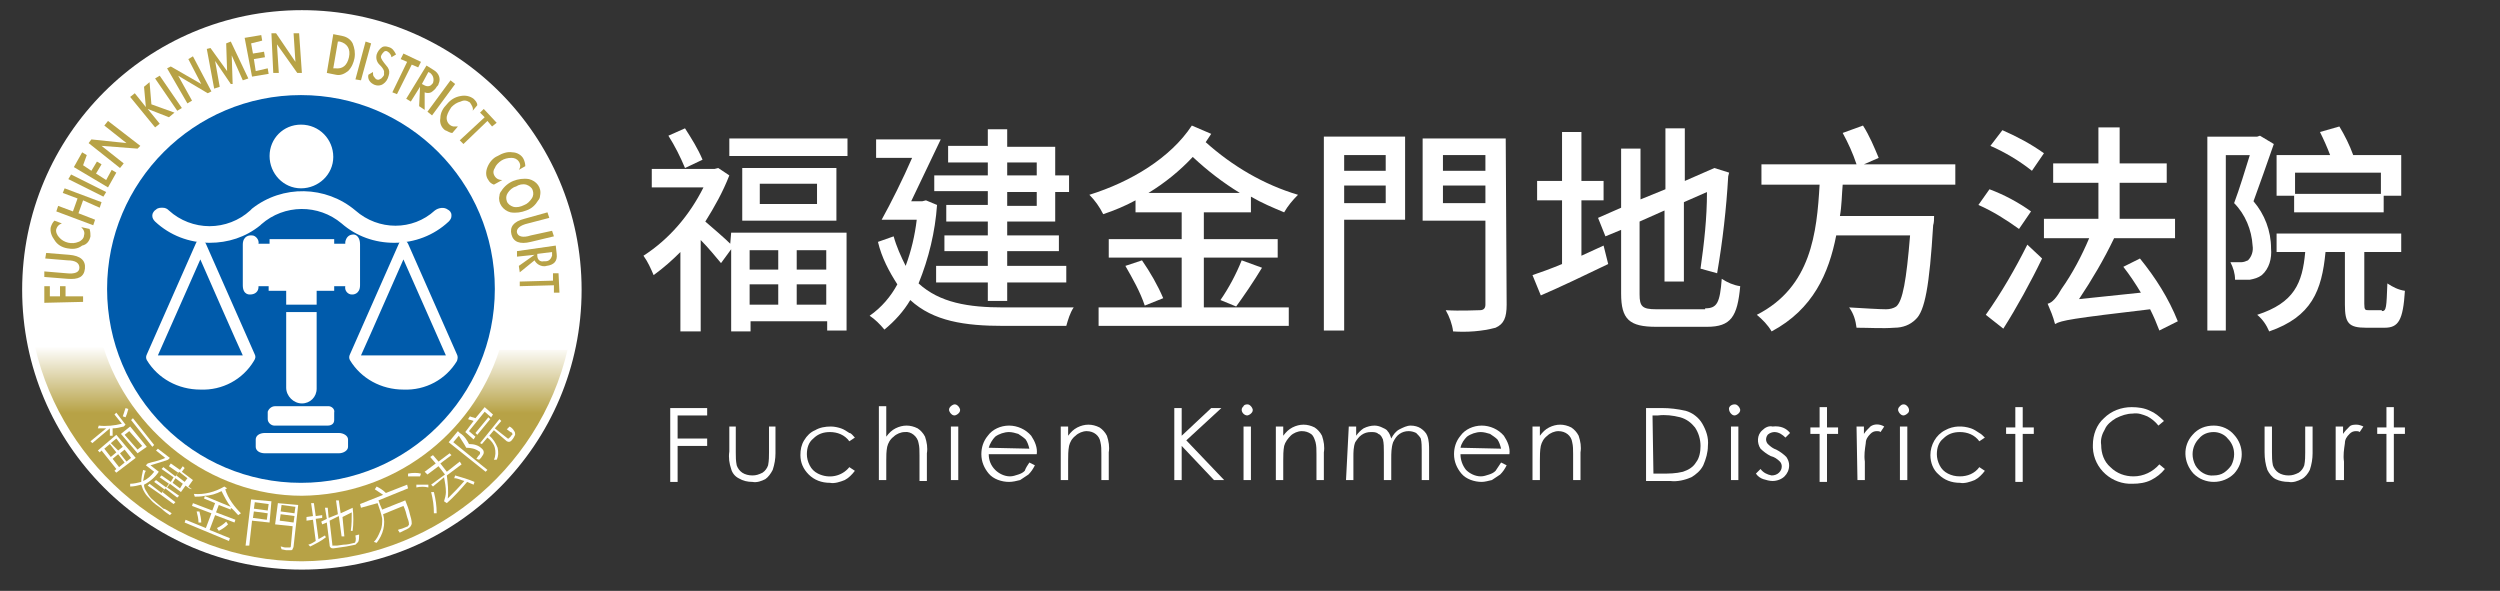 <?xml version="1.0" encoding="utf-8"?>
<!-- Generator: Adobe Illustrator 27.8.1, SVG Export Plug-In . SVG Version: 6.00 Build 0)  -->
<svg version="1.1" id="圖層_1" xmlns="http://www.w3.org/2000/svg" xmlns:xlink="http://www.w3.org/1999/xlink" x="0px" y="0px"
	 viewBox="0 0 270.8 64" style="enable-background:new 0 0 270.8 64;" xml:space="preserve">
<rect x="0" y="0" width="270.8" height="64" fill="#333333" stroke="none"/>
<style type="text/css">
	.st0{fill:#FFFFFF;}
	.st1{fill:url(#SVGID_1_);}
	.st2{fill:#005BAB;}
	.st3{fill:#B7A246;}
</style>
<path class="st0" d="M79.2,25.2h12.5v10.6h-2.1v-1h-8.3v1.1h-2.1V27l-1.1,1.5c-0.5-0.6-1.4-1.7-2.2-2.5v9.9h-2.2v-8.6
	c-0.9,0.9-1.8,1.7-2.9,2.5c-0.3-0.7-0.6-1.4-1.1-2.1c2.8-1.8,5-4.4,6.5-7.4h-5.6v-2h6.8l0.4-0.1L79,19c-0.7,1.8-1.6,3.4-2.6,5
	c0.7,0.6,2.1,1.8,2.7,2.4L79.2,25.2z M74.2,18.2c-0.5-1.2-1.1-2.4-1.8-3.5l1.8-0.8c0.7,1.1,1.4,2.2,1.9,3.4L74.2,18.2z M91.8,15v1.9
	H79V15H91.8z M90.6,18.2v5.7H80.4v-5.7H90.6z M81.2,27.1v2.1h3.1v-2.1L81.2,27.1z M81.2,33h3.1v-2.2h-3.1V33z M88.5,19.9h-6.2v2.2
	h6.2V19.9z M89.5,27.1h-3.2v2.1h3.2L89.5,27.1z M89.5,33v-2.2h-3.2V33L89.5,33z"/>
<path class="st0" d="M101.5,22.2c-0.2,2.9-0.9,5.8-2,8.5c2.3,2.1,5.4,2.6,9.2,2.6c1.1,0,6.2,0,7.6,0c-0.4,0.6-0.6,1.3-0.8,2h-6.8
	c-4.2,0-7.6-0.5-10.1-2.8c-0.7,1.2-1.7,2.3-2.8,3.2c-0.5-0.6-1-1.1-1.6-1.5c1.3-0.9,2.3-2.1,3-3.4c-0.9-1.4-1.7-2.9-2.1-4.6l1.7-0.6
	c0.3,1.1,0.8,2.2,1.3,3.2c0.6-1.6,1-3.3,1.2-5h-3.8c1-1.8,2.3-4.4,3.3-6.7h-3.9v-2h7c-1,2.1-2.2,4.6-3.2,6.7h1.2l0.4-0.1L101.5,22.2
	z M107,17.6h-4.3v-1.8h4.3V14h2.1v1.9h5.2V19h1.5v1.8h-1.5V24h-5.2v1.5h5.6v1.7h-5.6v1.6h6.4v1.8h-6.4v2H107v-2h-5.6v-1.8h5.6v-1.6
	h-4.7v-1.7h4.7V24h-4.5v-1.8h4.5v-1.5h-5.8V19h5.8V17.6z M109.1,17.6V19h3.2v-1.4H109.1z M112.3,20.8h-3.2v1.5h3.2V20.8z"/>
<path class="st0" d="M130.4,23v2.9h8v2h-8v5.4h9.2v2H119v-2h9v-5.4h-7.9v-2h7.9V23h-5v-1.3c-1.1,0.6-2.3,1.1-3.5,1.5
	c-0.4-0.8-0.9-1.5-1.5-2.1c4.5-1.4,8.8-4,11.1-7.5l2.1,0.9c-0.2,0.3-0.4,0.6-0.6,0.9c2.9,2.6,6.3,4.6,10,5.7
	c-0.6,0.6-1.1,1.2-1.5,1.9c-1.2-0.5-2.4-1-3.6-1.7V23H130.4z M123.7,28.2c0.9,1.3,1.7,2.7,2.3,4.1l-2,0.8c-0.5-1.5-1.3-2.9-2.1-4.3
	L123.7,28.2z M134.3,20.9c-1.8-1.1-3.5-2.4-5.1-3.9c-1.4,1.5-3,2.8-4.8,3.9L134.3,20.9z M132.2,32.5c0.9-1.3,1.7-2.8,2.3-4.3
	l2.2,0.8c-0.9,1.5-2,3.1-2.8,4.2L132.2,32.5z"/>
<path class="st0" d="M152.2,23.8h-6.6v12h-2.2v-21h8.8V23.8z M145.6,16.8v1.7h4.5v-1.7H145.6z M150.1,22v-1.9h-4.5V22H150.1z
	 M163.2,33c0,1.4-0.3,2.1-1.2,2.5c-1.5,0.4-3.1,0.5-4.6,0.4c-0.1-0.8-0.4-1.6-0.8-2.3c1.6,0.1,3.3,0,3.7,0s0.6-0.2,0.6-0.6v-9.1
	h-6.8v-8.9h9L163.2,33z M156.3,16.8v1.7h4.6v-1.7L156.3,16.8z M160.9,22v-1.9h-4.6V22H160.9z"/>
<path class="st0" d="M173.7,26.6l0.5,2c-2.5,1.2-5.2,2.5-7.3,3.4l-0.9-2.2c0.9-0.3,2-0.7,3.2-1.2v-6.9h-2.7v-2.1h2.7v-5.3h2.1v5.3
	h2.4v2.1h-2.4v6L173.7,26.6z M184.7,33.4c1.3,0,1.6-0.6,1.8-3.2c0.6,0.4,1.3,0.7,2,0.8c-0.3,3.3-1,4.4-3.6,4.4h-5.5
	c-2.9,0-3.8-0.8-3.8-3.6v-6.9l-1.7,0.7l-0.8-2l2.5-1.1v-6.4h2.1v5.5l2.7-1.1v-6.6h2.1v5.7l3.2-1.4l1.6,0.5l-0.1,0.4
	c-0.2,3.5-0.6,7-1.2,10.5l-1.8-0.5c0.4-2.8,0.7-5.5,0.7-8.3l-2.5,1.1v8.6h-2.1v-7.7l-2.7,1.2v7.9c0,1.3,0.3,1.6,1.8,1.6H184.7z"/>
<path class="st0" d="M199.6,20c-0.1,1.1-0.1,2.3-0.3,3.4h10.2c0,0.3,0,0.7-0.1,1c-0.4,6.6-0.9,9.3-1.9,10.2
	c-0.6,0.6-1.4,0.9-2.3,0.9c-1.3,0.1-2.7,0-4.1,0c-0.1-0.8-0.3-1.5-0.8-2.2c1.7,0.1,3.3,0.2,4,0.2c0.4,0,0.8-0.1,1.1-0.3
	c0.7-0.6,1.1-2.8,1.5-7.7h-8c-0.8,4.1-2.5,8-7,10.4c-0.4-0.7-1-1.3-1.6-1.8c5.9-3,6.5-8.9,6.8-14.1h-6.3v-2.2h10.3
	c-0.4-1.2-0.9-2.3-1.5-3.4l2.2-0.8c0.7,1.1,1.2,2.3,1.7,3.5l-1.6,0.7h9.9V20H199.6z"/>
<path class="st0" d="M218.7,24.8c-1.4-1-2.8-1.9-4.4-2.6l1.2-1.7c1.6,0.6,3.1,1.4,4.5,2.4L218.7,24.8z M215.1,34.1
	c1.7-2.4,3.2-5,4.5-7.6l1.6,1.5c-1.2,2.5-2.8,5.4-4.2,7.6L215.1,34.1z M216.9,14.1c1.6,0.7,3.1,1.5,4.5,2.5l-1.3,1.9
	c-1.4-1.1-2.9-2-4.5-2.7L216.9,14.1z M233.9,35.8c-0.3-0.8-0.6-1.5-1-2.3c-8.5,1-9.6,1.2-10.3,1.6c-0.2-0.8-0.5-1.5-0.8-2.2
	c0.5-0.1,1-0.7,1.5-1.6c1.2-1.7,2.2-3.6,3-5.5h-4.9v-2.1h5.9v-3.9h-4.9v-2.1h4.9v-3.9h2.3v3.9h5.1v2.1h-5.1v3.9h6v2.1H229
	c-1.1,2.3-2.4,4.5-3.8,6.6l6.7-0.7c-0.6-1-1.2-1.9-1.9-2.8l1.8-0.9c1.7,2.1,3.1,4.3,4.1,6.8L233.9,35.8z"/>
<path class="st0" d="M246.3,15.6c-0.7,2-1.5,4.3-2.2,6.2c1.2,1.4,1.9,3.2,1.9,5.1c0.1,1.1-0.2,2.2-1,2.9c-0.4,0.3-0.8,0.4-1.3,0.5
	c-0.4,0-1,0-1.6,0c0-0.7-0.2-1.3-0.5-1.9c0.4,0,0.8,0,1.2,0c0.2,0,0.5-0.1,0.7-0.2c0.4-0.4,0.6-1,0.5-1.6c-0.1-1.7-0.8-3.4-2-4.6
	c0.6-1.6,1.2-3.6,1.7-5.2h-2.6v19h-2v-21h5.4l0.3-0.1L246.3,15.6z M258,33.7c0.5,0,0.5-0.4,0.6-3c0.6,0.4,1.2,0.7,1.9,0.8
	c-0.2,3.2-0.7,4-2.2,4h-2c-1.9,0-2.3-0.5-2.3-2.5v-5.7h-2.1c-0.4,4.2-1.5,7-6.1,8.6c-0.3-0.7-0.7-1.3-1.3-1.8c4-1.3,4.9-3.4,5.2-6.8
	h-3.1v-2h13.5v2h-4v5.6c0,0.7,0.1,0.7,0.5,0.7H258z M248.5,21.2h-1.9v-4.4h5.8c-0.3-0.8-0.7-1.7-1.1-2.5l2.1-0.6
	c0.6,1,1.1,2,1.5,3.1h5.2v4.4h-1.9V23h-9.7L248.5,21.2z M248.6,18.7V21h9.3v-2.3L248.6,18.7z"/>
<path class="st0" d="M72.6,44.2h4V45h-3.2v2.5h3.2v0.8h-3.2v3.9h-0.8V44.2z"/>
<path class="st0" d="M78.9,46.2h0.8V49c0,0.5,0,0.9,0.1,1.4c0.1,0.3,0.3,0.6,0.6,0.8c0.3,0.2,0.7,0.3,1.1,0.3c0.4,0,0.7-0.1,1.1-0.3
	c0.3-0.2,0.5-0.5,0.6-0.8c0.1-0.5,0.1-1,0.1-1.4v-2.8H84v2.9c0,0.6-0.1,1.2-0.3,1.8c-0.2,0.4-0.5,0.8-0.8,1
	c-0.4,0.2-0.9,0.4-1.4,0.3c-0.5,0-1-0.1-1.5-0.4c-0.4-0.2-0.7-0.6-0.8-1c-0.2-0.6-0.3-1.2-0.2-1.9V46.2z"/>
<path class="st0" d="M92.6,47.4L92,47.8c-0.5-0.7-1.3-1-2.1-1c-0.7,0-1.3,0.2-1.8,0.7c-0.5,0.4-0.7,1-0.7,1.7c0,0.4,0.1,0.8,0.3,1.2
	c0.2,0.4,0.5,0.7,0.9,0.9c1.2,0.6,2.6,0.3,3.4-0.7l0.6,0.4c-0.3,0.4-0.7,0.8-1.1,1c-0.5,0.2-1.1,0.4-1.6,0.3c-0.9,0-1.7-0.3-2.3-0.9
	c-0.6-0.6-0.9-1.3-0.9-2.1c0-0.6,0.1-1.1,0.4-1.6c0.3-0.5,0.7-0.9,1.2-1.1c0.5-0.3,1.1-0.4,1.7-0.4c0.4,0,0.8,0.1,1.1,0.2
	c0.3,0.1,0.6,0.3,0.9,0.5C92.2,46.9,92.4,47.2,92.6,47.4z"/>
<path class="st0" d="M95.2,44H96v3.3c0.3-0.4,0.6-0.7,1-0.9c0.4-0.2,0.8-0.3,1.2-0.3c0.4,0,0.8,0.1,1.2,0.3c0.3,0.2,0.6,0.5,0.8,0.9
	c0.2,0.6,0.3,1.2,0.2,1.8v3h-0.8v-2.8c0-0.5,0-0.9-0.1-1.3c-0.1-0.7-0.8-1.3-1.5-1.2c-0.4,0-0.9,0.2-1.2,0.5
	c-0.4,0.3-0.6,0.7-0.7,1.1C96,48.9,96,49.4,96,49.9v2.1h-0.8L95.2,44z"/>
<path class="st0" d="M103.4,43.8c0.2,0,0.3,0.1,0.4,0.2c0.1,0.1,0.2,0.3,0.2,0.4c0,0.2-0.1,0.3-0.2,0.4c-0.1,0.1-0.3,0.2-0.4,0.2
	c-0.2,0-0.3-0.1-0.4-0.2c-0.1-0.1-0.2-0.3-0.2-0.4c0-0.2,0.1-0.3,0.2-0.4C103.1,43.9,103.3,43.8,103.4,43.8z M103,46.2h0.8v5.8H103
	V46.2z"/>
<path class="st0" d="M111.5,50.1l0.6,0.3c-0.2,0.4-0.4,0.7-0.7,1c-0.3,0.2-0.6,0.4-0.9,0.6c-0.4,0.1-0.8,0.2-1.2,0.2
	c-0.8,0-1.7-0.3-2.2-0.9c-0.5-0.6-0.8-1.3-0.8-2.1c0-0.7,0.2-1.4,0.7-2c0.5-0.7,1.4-1.1,2.3-1.1c0.9,0,1.8,0.4,2.4,1.1
	c0.4,0.6,0.7,1.3,0.6,2h-5.2c0,0.6,0.2,1.2,0.7,1.7c0.4,0.4,1,0.7,1.6,0.7c0.3,0,0.6-0.1,0.9-0.2c0.3-0.1,0.5-0.2,0.7-0.4
	C111.1,50.7,111.3,50.4,111.5,50.1z M111.5,48.6c-0.1-0.4-0.2-0.7-0.4-1c-0.2-0.2-0.5-0.4-0.8-0.6c-0.3-0.1-0.7-0.2-1-0.2
	c-0.5,0-1.1,0.2-1.5,0.5c-0.3,0.3-0.6,0.8-0.7,1.2L111.5,48.6z"/>
<path class="st0" d="M114.9,46.2h0.8v1c0.3-0.4,0.6-0.7,1-0.9c0.4-0.2,0.8-0.3,1.2-0.3c0.4,0,0.8,0.1,1.2,0.3
	c0.3,0.2,0.6,0.5,0.8,0.9c0.2,0.6,0.3,1.2,0.2,1.8v3h-0.8v-2.8c0-0.5,0-0.9-0.1-1.3c-0.1-0.7-0.7-1.2-1.5-1.2
	c-0.4,0-0.9,0.2-1.2,0.5c-0.4,0.3-0.6,0.7-0.7,1.1c-0.1,0.5-0.1,1.1-0.1,1.6v2.1h-0.8V46.2z"/>
<path class="st0" d="M127.2,44.2h0.8v3l3.2-3h1.1l-3.8,3.5l4.1,4.3h-1.1l-3.5-3.7v3.7h-0.8L127.2,44.2z"/>
<path class="st0" d="M135.1,43.8c0.2,0,0.3,0.1,0.4,0.2c0.1,0.1,0.2,0.3,0.2,0.4c0,0.2-0.1,0.3-0.2,0.4c-0.1,0.1-0.3,0.2-0.4,0.2
	c-0.3,0-0.6-0.3-0.6-0.6l0,0c0-0.2,0.1-0.3,0.2-0.4C134.7,43.9,134.9,43.8,135.1,43.8z M134.7,46.2h0.8v5.8h-0.8V46.2z"/>
<path class="st0" d="M138.2,46.2h0.8v1c0.3-0.4,0.6-0.7,1-0.9c0.4-0.2,0.8-0.3,1.2-0.3c0.4,0,0.8,0.1,1.2,0.3
	c0.3,0.2,0.6,0.5,0.8,0.9c0.2,0.6,0.3,1.2,0.2,1.8v3h-0.8v-2.8c0-0.5,0-0.9-0.1-1.3c-0.1-0.3-0.2-0.7-0.5-0.9
	c-0.3-0.2-0.6-0.3-1-0.3c-0.4,0-0.9,0.2-1.2,0.5c-0.3,0.3-0.6,0.7-0.7,1.1c-0.1,0.5-0.1,1.1-0.1,1.6v2.1h-0.8L138.2,46.2z"/>
<path class="st0" d="M146.1,46.2h0.8v1c0.2-0.3,0.5-0.6,0.8-0.8c0.4-0.2,0.8-0.3,1.2-0.3c0.3,0,0.6,0.1,0.8,0.2
	c0.2,0.1,0.5,0.2,0.6,0.4c0.2,0.2,0.3,0.5,0.4,0.8c0.2-0.4,0.5-0.8,0.9-1c0.4-0.2,0.8-0.4,1.2-0.4c0.4,0,0.8,0.1,1.1,0.3
	c0.3,0.2,0.6,0.5,0.7,0.8c0.2,0.5,0.2,1.1,0.2,1.6v3.2h-0.8v-3.2c0-0.4,0-0.9-0.1-1.3c-0.1-0.2-0.3-0.4-0.5-0.6
	c-0.2-0.1-0.5-0.2-0.8-0.2c-0.4,0-0.7,0.1-1,0.3c-0.3,0.2-0.5,0.5-0.7,0.9c-0.2,0.6-0.2,1.2-0.2,1.8v2.3h-0.8v-3c0-0.5,0-1-0.1-1.4
	c-0.1-0.2-0.2-0.5-0.5-0.6c-0.2-0.2-0.5-0.2-0.8-0.2c-0.4,0-0.7,0.1-1,0.3c-0.3,0.2-0.5,0.5-0.7,0.8c-0.2,0.5-0.2,1.1-0.2,1.6v2.5
	h-0.8L146.1,46.2z"/>
<path class="st0" d="M162.6,50.1l0.6,0.3c-0.2,0.4-0.4,0.7-0.7,1c-0.3,0.2-0.6,0.4-0.9,0.6c-0.4,0.1-0.8,0.2-1.1,0.2
	c-0.8,0-1.7-0.3-2.2-0.9c-0.5-0.6-0.8-1.3-0.8-2.1c0-0.7,0.2-1.4,0.7-2c0.5-0.7,1.4-1.1,2.3-1.1c0.9,0,1.8,0.4,2.4,1.1
	c0.4,0.6,0.7,1.3,0.6,2h-5.3c0,0.6,0.2,1.2,0.6,1.7c0.4,0.4,1,0.7,1.6,0.7c0.3,0,0.6-0.1,0.9-0.2c0.3-0.1,0.5-0.2,0.7-0.4
	C162.2,50.7,162.4,50.4,162.6,50.1z M162.6,48.6c-0.1-0.4-0.2-0.7-0.4-1c-0.2-0.2-0.5-0.4-0.8-0.6c-0.3-0.1-0.7-0.2-1-0.2
	c-0.5,0-1.1,0.2-1.5,0.5c-0.3,0.3-0.6,0.7-0.7,1.2L162.6,48.6z"/>
<path class="st0" d="M166,46.2h0.8v1c0.3-0.4,0.6-0.7,1-0.9c0.4-0.2,0.8-0.3,1.2-0.3c0.4,0,0.8,0.1,1.2,0.3c0.3,0.2,0.6,0.5,0.8,0.9
	c0.2,0.6,0.3,1.2,0.2,1.8v3h-0.8v-2.8c0-0.5,0-0.9-0.1-1.3c-0.1-0.7-0.7-1.2-1.5-1.2c-0.4,0-0.9,0.2-1.2,0.5
	c-0.4,0.3-0.6,0.7-0.7,1.1c-0.1,0.5-0.1,1.1-0.1,1.6v2.1H166V46.2z"/>
<path class="st0" d="M178.3,52.1v-7.9h1.7c0.9,0,1.7,0.1,2.6,0.3c0.7,0.2,1.4,0.7,1.8,1.4c0.4,0.7,0.7,1.5,0.6,2.4
	c0,0.7-0.2,1.4-0.5,2.1c-0.3,0.6-0.8,1-1.3,1.3c-0.7,0.3-1.5,0.5-2.3,0.4H178.3z M179.1,51.3h0.9c0.8,0,1.5,0,2.3-0.2
	c0.6-0.2,1.1-0.5,1.4-1c0.4-0.5,0.5-1.2,0.5-1.8c0-0.7-0.2-1.4-0.6-2c-0.4-0.5-0.9-0.9-1.6-1.1c-0.8-0.2-1.6-0.3-2.4-0.2h-0.6
	L179.1,51.3z"/>
<path class="st0" d="M187.9,43.8c0.2,0,0.3,0.1,0.4,0.2c0.1,0.1,0.2,0.3,0.2,0.4c0,0.2-0.1,0.3-0.2,0.4c-0.1,0.1-0.3,0.2-0.4,0.2
	c-0.2,0-0.3-0.1-0.4-0.2c-0.1-0.1-0.2-0.3-0.2-0.4C187.2,44.1,187.5,43.8,187.9,43.8z M187.5,46.2h0.8v5.8h-0.8V46.2z"/>
<path class="st0" d="M193.9,46.9l-0.5,0.5c-0.3-0.3-0.7-0.6-1.2-0.6c-0.2,0-0.5,0.1-0.6,0.2c-0.2,0.1-0.3,0.4-0.3,0.6
	c0,0.2,0.1,0.4,0.2,0.5c0.3,0.3,0.6,0.5,0.9,0.6c0.4,0.2,0.8,0.5,1.1,0.8c0.2,0.3,0.3,0.6,0.3,0.9c0,0.5-0.2,0.9-0.5,1.2
	c-0.3,0.3-0.8,0.5-1.3,0.5c-0.3,0-0.7-0.1-1-0.2c-0.3-0.1-0.6-0.3-0.8-0.6l0.5-0.5c0.3,0.4,0.7,0.6,1.2,0.7c0.3,0,0.6-0.1,0.8-0.3
	c0.2-0.2,0.3-0.4,0.3-0.7c0-0.2-0.1-0.4-0.2-0.5c-0.3-0.3-0.6-0.5-1-0.6c-0.4-0.2-0.8-0.5-1.1-0.8c-0.4-0.6-0.4-1.5,0.2-2
	c0.3-0.3,0.7-0.5,1.1-0.4C192.9,46.1,193.5,46.4,193.9,46.9z"/>
<path class="st0" d="M197.1,44.1h0.8v2.2h1.2v0.7h-1.2v5.2h-0.8v-5.2h-1v-0.7h1V44.1z"/>
<path class="st0" d="M201.1,46.2h0.8v0.8c0.2-0.3,0.4-0.5,0.7-0.8c0.4-0.3,1-0.3,1.5,0l-0.4,0.6c-0.1-0.1-0.3-0.1-0.4-0.1
	c-0.3,0-0.5,0.1-0.7,0.3c-0.3,0.3-0.5,0.6-0.5,1c-0.1,0.7-0.2,1.3-0.1,2v2h-0.8L201.1,46.2z"/>
<path class="st0" d="M206.2,43.8c0.2,0,0.3,0.1,0.4,0.2c0.2,0.2,0.3,0.6,0,0.8c0,0,0,0,0,0c-0.1,0.1-0.3,0.2-0.4,0.2
	c-0.2,0-0.3-0.1-0.4-0.2c-0.1-0.1-0.2-0.3-0.2-0.4c0-0.2,0.1-0.3,0.2-0.4C205.9,43.9,206,43.8,206.2,43.8z M205.8,46.2h0.8v5.8h-0.8
	V46.2z"/>
<path class="st0" d="M215,47.4l-0.6,0.4c-0.5-0.7-1.3-1-2.1-1c-0.7,0-1.3,0.2-1.8,0.7c-0.5,0.4-0.7,1-0.7,1.7c0,0.4,0.1,0.8,0.3,1.2
	c0.2,0.4,0.5,0.7,0.9,0.9c0.4,0.2,0.8,0.3,1.3,0.3c0.8,0,1.6-0.3,2.1-1l0.6,0.4c-0.3,0.4-0.7,0.8-1.1,1c-0.5,0.2-1.1,0.4-1.6,0.3
	c-0.9,0-1.7-0.3-2.3-0.9c-0.6-0.5-0.9-1.3-0.9-2.1c0-1.1,0.6-2.2,1.6-2.7c0.9-0.5,1.9-0.5,2.8-0.2c0.3,0.1,0.6,0.3,0.9,0.5
	C214.6,47,214.8,47.2,215,47.4z"/>
<path class="st0" d="M218.3,44.1h0.8v2.2h1.2v0.7h-1.2v5.2h-0.8v-5.2h-1v-0.7h1V44.1z"/>
<path class="st0" d="M234.4,45.6l-0.6,0.5c-0.3-0.4-0.8-0.8-1.2-1c-0.5-0.2-1-0.4-1.6-0.3c-0.6,0-1.2,0.2-1.8,0.5
	c-0.5,0.3-1,0.7-1.2,1.2c-0.3,0.5-0.5,1.1-0.4,1.7c0,0.9,0.3,1.8,1,2.4c0.7,0.7,1.6,1,2.5,1c1.1,0,2.1-0.5,2.8-1.3l0.6,0.5
	c-0.4,0.5-0.9,0.9-1.5,1.2c-0.6,0.3-1.3,0.4-2,0.4c-2.2,0.1-4.2-1.6-4.3-3.9c0-0.1,0-0.2,0-0.3c0-1.1,0.4-2.2,1.2-2.9
	c0.8-0.8,1.9-1.2,3-1.2c0.7,0,1.4,0.1,2,0.4C233.4,44.7,233.9,45.1,234.4,45.6z"/>
<path class="st0" d="M239.8,46.1c0.9,0,1.7,0.4,2.2,1c1.1,1.2,1.1,3,0,4.2c-1.2,1.2-3.2,1.2-4.4,0c0,0,0,0,0,0
	c-1.1-1.2-1.2-3-0.1-4.2C238.1,46.4,238.9,46.1,239.8,46.1z M239.8,46.8c-0.6,0-1.2,0.2-1.6,0.7c-0.4,0.4-0.7,1-0.7,1.7
	c0,0.4,0.1,0.8,0.3,1.2c0.4,0.7,1.2,1.2,2,1.1c0.4,0,0.8-0.1,1.1-0.3c0.3-0.2,0.6-0.5,0.8-0.8c0.2-0.4,0.3-0.8,0.3-1.2
	c0-0.6-0.2-1.2-0.7-1.7C241,47.1,240.4,46.8,239.8,46.8L239.8,46.8z"/>
<path class="st0" d="M245.3,46.2h0.8V49c0,0.5,0,0.9,0.1,1.4c0.1,0.3,0.3,0.6,0.6,0.8c0.3,0.2,0.7,0.3,1.1,0.3
	c0.4,0,0.7-0.1,1.1-0.3c0.3-0.2,0.5-0.5,0.6-0.8c0.1-0.5,0.1-1,0.1-1.4v-2.8h0.8v2.9c0,0.6-0.1,1.2-0.3,1.8c-0.2,0.4-0.5,0.8-0.9,1
	c-0.4,0.2-0.9,0.4-1.4,0.3c-0.5,0-1-0.1-1.4-0.3c-0.4-0.2-0.7-0.6-0.9-1c-0.2-0.6-0.3-1.2-0.3-1.9V46.2z"/>
<path class="st0" d="M253,46.2h0.8v0.8c0.2-0.3,0.4-0.5,0.7-0.8c0.2-0.2,0.5-0.2,0.8-0.2c0.2,0,0.5,0.1,0.7,0.2l-0.4,0.6
	c-0.1-0.1-0.3-0.1-0.4-0.1c-0.3,0-0.5,0.1-0.7,0.3c-0.3,0.3-0.5,0.6-0.5,1c-0.1,0.7-0.2,1.3-0.1,2v2H253V46.2z"/>
<path class="st0" d="M258.5,44.1h0.8v2.2h1.2v0.7h-1.2v5.2h-0.8v-5.2h-1v-0.7h1V44.1z"/>
<circle class="st0" cx="32.7" cy="31.4" r="30.3"/>
<linearGradient id="SVGID_1_" gradientUnits="userSpaceOnUse" x1="32.645" y1="5.22" x2="32.645" y2="28.47" gradientTransform="matrix(1 0 0 -1 0 66)">
	<stop  offset="0.69" style="stop-color:#B7A246"/>
	<stop  offset="1" style="stop-color:#FFFFFF"/>
</linearGradient>
<path class="st1" d="M61.5,37.8c-3.1,13.4-15.1,22.9-28.8,23c-14,0-25.9-10.2-28.9-23.2h7.4c2.8,9,11.5,16.1,21.5,16.1
	c9.8-0.1,18.4-6.5,21.4-15.8H61.5z"/>
<path class="st2" d="M53.6,31.3c0,11.6-9.4,21-21,21s-21-9.4-21-21s9.4-21,21-21S53.6,19.7,53.6,31.3L53.6,31.3z"/>
<path class="st0" d="M34.3,33.8H31V42c0,0.9,0.8,1.7,1.7,1.7c0.9,0,1.6-0.7,1.6-1.6c0,0,0,0,0,0V33.8z"/>
<path class="st0" d="M35.6,44h-5.8c-0.4,0-0.7,0.3-0.8,0.6c0,0,0,0,0,0v0.8c0,0.4,0.4,0.7,0.7,0.7c0,0,0,0,0,0h5.8
	c0.4,0,0.7-0.2,0.7-0.6c0,0,0,0,0,0v-0.8C36.3,44.3,35.9,44,35.6,44C35.6,44,35.6,44,35.6,44z"/>
<path class="st0" d="M36.7,46.9h-8c-0.6,0-1,0.3-1,0.7v0.8c0,0.4,0.4,0.7,1,0.7h8c0.5,0,1-0.3,1-0.7v-0.8
	C37.7,47.2,37.2,46.9,36.7,46.9z"/>
<path class="st0" d="M48.9,23.3c0-0.3-0.2-0.5-0.4-0.6c-0.4-0.3-1-0.2-1.4,0.1C44.7,25,41,25,38.5,22.8c-3.2-2.7-7.9-2.8-11.2-0.2h0
	l-0.2,0.2l0,0c-1.2,1.1-2.8,1.7-4.4,1.7c-1.6,0-3.2-0.6-4.4-1.7c-0.2-0.2-0.4-0.3-0.7-0.3c-0.2,0-0.5,0-0.7,0.2
	c-0.2,0.1-0.4,0.4-0.4,0.6v0.1c0,0.2,0.1,0.4,0.3,0.6c1.6,1.5,3.7,2.3,5.9,2.3c2,0,3.9-0.6,5.5-1.9l0,0l0,0l0.1-0.1
	c2.5-2.2,6.2-2.2,8.7-0.1c1.6,1.4,3.6,2.1,5.7,2.1c2.2,0,4.3-0.8,5.9-2.3c0.2-0.2,0.3-0.4,0.3-0.6V23.3z M48.9,23.3L48.9,23.3
	L48.9,23.3z"/>
<path class="st0" d="M36.1,17c0,1.9-1.6,3.4-3.5,3.4c-1.9,0-3.4-1.6-3.4-3.5c0-1.9,1.5-3.4,3.4-3.4C34.6,13.5,36.1,15.1,36.1,17z"/>
<path class="st0" d="M27.6,38.4l-5.3-12C22.2,26.2,22,26,21.7,26c-0.2,0-0.4,0.1-0.5,0.4l0,0l-5.3,12c-0.1,0.2-0.1,0.4,0,0.6
	c1.2,2,3.4,3.2,5.8,3.2c2.4,0.1,4.6-1.1,5.8-3.1C27.7,38.8,27.7,38.6,27.6,38.4z M21.7,28.1c0.3,0.7,4.3,9.8,4.6,10.4h-9.2l3.1-7
	L21.7,28.1z"/>
<path class="st0" d="M49.5,38.4l-5.3-12c-0.1-0.2-0.3-0.4-0.5-0.4c-0.2,0-0.4,0.1-0.5,0.4l0,0l-5.3,12c-0.1,0.2-0.1,0.4,0,0.6
	c1.2,2,3.4,3.2,5.8,3.2c2.4,0.1,4.6-1.1,5.8-3.1C49.6,38.8,49.6,38.6,49.5,38.4z M43.7,28.1l4.6,10.4h-9.2c0.2-0.4,2-4.5,2-4.5
	S43.4,28.8,43.7,28.1z"/>
<path class="st0" d="M38.3,25.4c-0.5,0-0.8,0.3-0.9,0.8c0,0.1,0,0.1,0,0.2h-1.2v-0.5h-7v0.5H28c0.1-0.4-0.3-0.9-0.7-0.9
	c-0.1,0-0.1,0-0.2,0c0,0-0.8,0-0.8,1v4.4c0,1.1,0.8,1,0.8,1c0.5,0,0.9-0.3,0.9-0.8c0,0,0-0.1,0-0.1h1.1v0.5H31V33h3.3v-1.5h1.9v-0.5
	h1.2c-0.1,0.5,0.3,0.9,0.7,0.9c0,0,0.1,0,0.1,0c0,0,0.8,0,0.8-1v-4.4C39,25.4,38.3,25.4,38.3,25.4z"/>
<path class="st0" d="M12.2,47.2h-0.3c0-0.3,0-0.5,0-0.8L10,48l-0.2-0.2l1.7-1.4c-0.3,0-0.6,0-0.9,0l0.1-0.3c0.8,0.1,1.7,0,2.5-0.2
	l-0.8-1l0.2-0.2l1,1.3l-0.2,0.2c-0.4,0.1-0.8,0.2-1.2,0.2C12.2,46.6,12.2,46.9,12.2,47.2z M12.6,51.2L12.4,51l0.2-0.2l-1.6-2
	L10.8,49l-0.2-0.2l2-1.7l2.1,2.5L12.6,51.2z M12,49.5l0.6-0.5l-0.7-0.9l-0.6,0.5L12,49.5z M12.8,48.8l0.5-0.4l-0.7-0.9L12,48
	L12.8,48.8z M12.9,50.6l0.6-0.5l-0.7-0.9l-0.6,0.5L12.9,50.6z M13.7,50l0.5-0.4l-0.7-0.9L13,49.1L13.7,50z M14.9,49.1L13.1,47l1-0.8
	l1.8,2.2L14.9,49.1z M13.6,45.2l-0.3-0.1c0.1-0.3,0.2-0.6,0.3-0.9l0.3,0.1C13.8,44.7,13.7,45,13.6,45.2L13.6,45.2z M14.9,48.7
	l0.5-0.4L14,46.7l-0.5,0.4L14.9,48.7z M16.5,48.4l-2.3-2.9l0.2-0.2l2.3,2.9L16.5,48.4z"/>
<path class="st0" d="M18.6,55.6l-0.2,0.2c-0.3-0.2-0.6-0.4-0.9-0.7c-0.4-0.3-0.9-0.6-1.2-1c-0.2-0.2-0.5-0.5-0.6-0.7
	c-0.2-0.3-0.3-0.6-0.4-0.9c-0.4,0.1-0.8,0.2-1.2,0.2v-0.3c0.4,0,0.8-0.1,1.2-0.2c0-0.4,0.1-0.9,0.2-1.3l0.3,0.1
	c-0.2,0.3-0.2,0.7-0.3,1.1c0.5-0.2,0.9-0.6,1.2-1l-0.9-0.7l0.2-0.2c0.6-0.2,1.3-0.3,1.9-0.6l-1-0.8l0.2-0.2l1.3,1l-0.2,0.2
	c-0.6,0.2-1.2,0.4-1.9,0.6l0.9,0.7c-0.4,0.6-1,1.1-1.6,1.4c0,0.3,0.1,0.5,0.3,0.8c0.1,0.2,0.3,0.5,0.5,0.7c0.2,0.2,0.6,0.5,1.3,1.1
	C17.9,55.1,18.3,55.4,18.6,55.6z M20.5,52.9l-0.4-0.3l-0.5,0.7l-1.2-0.9l-0.3,0.4l1.3,0.9l-0.2,0.2l-1.3-1l-0.3,0.4l1.4,1.1
	l-0.2,0.2l-1.5-1.1l-0.4,0.5L16.9,54l0.4-0.5L16,52.6l0.2-0.2l1.3,1l0.3-0.4l-1.1-0.8l0.2-0.2l1.1,0.8l0.3-0.4l-1-0.7l0.2-0.2l1,0.7
	l0.3-0.5l-1.3-0.9l0.2-0.2l1.3,1l0.3-0.4l-1-0.7l0.2-0.3l1,0.7l0.3-0.4l0.2,0.2l-0.3,0.4l1.2,0.9l-0.5,0.7l0.4,0.3L20.5,52.9z
	 M19.5,52.9l0.3-0.5L19,51.8l-0.3,0.5L19.5,52.9z M20,52.2l0.3-0.4l-0.9-0.7l-0.3,0.4L20,52.2z"/>
<path class="st0" d="M26.1,55.6l-0.3,0.2c-0.3-0.3-0.5-0.6-0.8-0.8L25,55.2l-1.3-0.5l-0.3,0.8l2.1,0.8l-0.1,0.3l-2.1-0.8l-0.6,1.6
	l2.2,0.9l-0.1,0.3L20,56.6l0.1-0.3l2.2,0.9l0.6-1.6l-2.1-0.8l0.1-0.3l2.1,0.8l0.3-0.8L22.1,54l0.1-0.3c-0.4,0.1-0.8,0.1-1.1,0.1
	l-0.1-0.3c1.1,0.1,2.3-0.2,3.3-0.8l0.3,0.2L24.4,53C24.7,54,25.4,54.9,26.1,55.6z M21.8,56.6h-0.3c0-0.4-0.1-0.8-0.2-1.2h0.3
	C21.7,55.8,21.8,56.2,21.8,56.6L21.8,56.6z M25,54.9c-0.4-0.5-0.7-1.1-1-1.7c-0.6,0.3-1.2,0.5-1.9,0.5L25,54.9z M24.7,56.8
	c-0.3,0.3-0.6,0.5-1,0.7l-0.2-0.3c0.4-0.2,0.7-0.4,1-0.7L24.7,56.8z"/>
<path class="st0" d="M29.2,56.6l-1.9-0.2l-0.3,2.7h-0.4l0.6-5l2.2,0.2L29.2,56.6z M28.9,56.3l0.1-0.7l-1.5-0.2l-0.1,0.7L28.9,56.3z
	 M29,55.3l0.1-0.7l-1.5-0.2l-0.1,0.7L29,55.3z M31.8,59.2c0,0.1-0.1,0.2-0.1,0.3c-0.1,0.1-0.1,0.1-0.2,0.1c-0.2,0-0.3,0-0.5,0
	l-0.5-0.1l-0.1-0.3c0.2,0,0.3,0.1,0.5,0.1c0.2,0,0.3,0,0.5,0c0.1,0,0.1-0.1,0.1-0.1l0.2-2.2l-1.9-0.2l0.3-2.3l2.2,0.2L31.8,59.2z
	 M31.8,56.6l0.1-0.7l-1.5-0.2l-0.1,0.7L31.8,56.6z M31.9,55.6l0.1-0.7l-1.5-0.2l-0.1,0.7L31.9,55.6z"/>
<path class="st0" d="M35.3,58.2c-0.5,0.4-1.1,0.7-1.7,1L33.4,59c0.3-0.1,0.5-0.2,0.8-0.4l-0.3-2.3l-0.7,0.1V56l0.7-0.1l-0.2-1.4h0.3
	l0.2,1.4l0.7-0.1v0.3l-0.7,0.1l0.3,2.2l0.7-0.4L35.3,58.2z M38.9,57.9c0,0.3,0,0.6-0.1,0.8c-0.1,0.1-0.2,0.2-0.3,0.3
	c-0.1,0-0.4,0.1-1,0.2l-1.4,0.2c-0.1,0-0.2,0-0.3-0.1c-0.1-0.1-0.1-0.2-0.1-0.3l-0.3-2.4l-0.5,0.2l-0.1-0.3l0.6-0.3l-0.2-1.2h0.3
	l0.1,1.1l1-0.4l-0.2-1.5h0.3l0.2,1.4l1.3-0.6c0.1,0.8,0.1,1.7,0,2.5H38c0.1-0.7,0.1-1.3,0.1-2l-1,0.5l0.2,2.1h-0.3l-0.3-2.2l-1,0.5
	l0.3,2.6c0,0,0,0,0,0.1c0,0,0.1,0,0.1,0c0.1,0,0.3,0,0.4,0l0.7-0.1c0.4,0,0.8-0.1,1.2-0.2c0.1,0,0.2-0.3,0.1-0.8L38.9,57.9z"/>
<path class="st0" d="M44.2,52.9L41,54.2c0.1,0.3,0.2,0.6,0.4,1l2.5-1c0.2,0.5,0.4,1,0.5,1.5c0.1,0.3,0.2,0.7,0.2,1
	c0,0.1-0.1,0.3-0.2,0.4c-0.2,0.2-0.5,0.3-0.7,0.4l-0.4,0.2l-0.2-0.3c0.2-0.1,0.4-0.1,0.6-0.2c0.2-0.1,0.3-0.1,0.5-0.2
	c0-0.1,0.1-0.1,0.1-0.2c0-0.3-0.1-0.5-0.2-0.8c-0.1-0.4-0.2-0.8-0.4-1.2l-2.2,0.9c0.3,1.1,0,2.2-0.7,3.1l-0.3-0.1
	c0.3-0.3,0.5-0.7,0.7-1.2c0.2-0.4,0.2-0.9,0.2-1.3c-0.1-0.6-0.3-1.1-0.5-1.7L39.1,55L39,54.6l2.5-1c-0.3-0.2-0.6-0.4-0.9-0.6
	l0.2-0.3c0.4,0.2,0.7,0.4,1,0.7l2.3-0.9L44.2,52.9z"/>
<path class="st0" d="M45.6,51.3l-0.1,0.3c-0.4,0-0.9,0-1.3,0v-0.3C44.7,51.2,45.2,51.2,45.6,51.3z M46.4,52.5v0.3
	c-0.4-0.1-0.9-0.1-1.3,0v-0.3C45.5,52.5,46,52.5,46.4,52.5z M50,50.3l-1.6,1.2c0.1,0.8,0.2,1.7,0.1,2.5c0.6-0.6,1.2-1.2,1.8-1.9
	c-0.4-0.1-0.7-0.3-1.1-0.3l0.1-0.3c0.7,0.2,1.4,0.4,2.1,0.7l-0.1,0.3c-0.2-0.1-0.5-0.2-0.7-0.3c-0.7,0.8-1.4,1.6-2.2,2.3l-0.3-0.2
	c0.1-0.3,0.2-0.7,0.2-1c0-0.5-0.1-1.1-0.2-1.6l-1.2,1l-0.2-0.2l1.5-1.1l-0.7-0.9l-1.2,0.9L46,51.1l1.2-0.9l-0.6-0.7l0.3-0.2l0.6,0.7
	l1.2-0.9l0.2,0.2l-1.2,0.9l0.7,0.9l1.4-1.1L50,50.3z M47,53.3c0.2,0.8,0.3,1.5,0.3,2.3H47c0-0.8-0.1-1.5-0.3-2.3L47,53.3z"/>
<path class="st0" d="M50.8,48.1c0.5,0,1,0.1,1.4,0.5c0.1,0.1,0.2,0.2,0.2,0.4c0,0.2-0.1,0.3-0.3,0.6l-0.2,0.2l-0.3-0.1l0.2-0.3
	c0.1-0.1,0.2-0.2,0.2-0.3c0-0.1,0-0.2-0.1-0.2c-0.4-0.3-0.9-0.4-1.4-0.4c-0.2-0.4-0.5-0.8-0.8-1.3l-0.6,0.7l3.7,3l-0.2,0.2l-4-3.2
	l1-1.2l0.2,0.2C50.3,47.2,50.6,47.7,50.8,48.1z M53.4,44.9l-0.2,0.3l-0.7-0.6l-1.7,2.1l0.7,0.6l-0.2,0.3l-0.9-0.8l0.9-1.2
	c-0.2-0.1-0.4-0.1-0.6-0.2l0.2-0.3c0.2,0.1,0.4,0.1,0.6,0.2l1-1.2L53.4,44.9z M53.1,45.4l-1.4,1.7l-0.2-0.2l1.4-1.7L53.1,45.4z
	 M55.2,46.2c0.2,0.1,0.4,0.3,0.5,0.5c0.1,0.1,0.1,0.3,0.1,0.4c-0.1,0.2-0.2,0.4-0.3,0.5c-0.2,0.3-0.4,0.3-0.6,0.2l-1.4-1.2L53,47.2
	c0.4,0.3,0.7,0.8,0.9,1.3c0.1,0.5,0.1,0.9-0.1,1.3h-0.3c0.2-0.4,0.2-0.9,0.1-1.3c-0.1-0.4-0.4-0.8-0.8-1.1l-0.6,0.7L52,48l2.1-2.6
	l0.2,0.2l-0.7,0.8l1.4,1.1c0,0,0.1,0,0.1,0c0,0,0.1-0.1,0.2-0.2c0.1-0.1,0.1-0.2,0.2-0.2c0,0,0-0.1,0-0.1c0-0.1-0.1-0.2-0.2-0.2
	c-0.1-0.1-0.3-0.2-0.4-0.3L55.2,46.2z"/>
<path class="st3" d="M5.4,32.1h1.1v-1.1h0.6v1.1H9v0.6l-4.2,0.1V31h0.6L5.4,32.1z"/>
<path class="st3" d="M4.8,30v-0.6l2.4,0.2c0.9,0.1,1.4-0.1,1.4-0.6s-0.4-0.8-1.3-0.8L4.9,28L5,27.4l2.5,0.2c1.2,0.1,1.8,0.6,1.7,1.5
	s-0.7,1.2-1.9,1.1L4.8,30z"/>
<path class="st3" d="M6.7,24.2c-0.3,0.1-0.5,0.3-0.6,0.6c-0.1,0.3,0.1,0.7,0.3,0.9c0.5,0.6,1.4,0.8,2.1,0.5c0.3-0.1,0.6-0.4,0.6-0.7
	c0.1-0.3,0-0.6-0.3-0.9l0.9,0.2c0.1,0.3,0.1,0.6,0.1,0.8c-0.1,0.5-0.4,0.9-0.9,1C8.4,27,7.8,27,7.3,26.9c-0.6-0.1-1.1-0.4-1.4-0.9
	c-0.3-0.4-0.5-0.9-0.4-1.4c0.1-0.3,0.2-0.5,0.4-0.7L6.7,24.2z"/>
<path class="st3" d="M8.4,21.5l-1.6-0.6L7,20.4l4,1.5l-0.2,0.6L9,21.7l-0.5,1.4l1.8,0.7l-0.2,0.6l-4-1.5l0.2-0.6l1.6,0.6L8.4,21.5z"
	/>
<path class="st3" d="M11.5,20.8l-0.3,0.5l-3.8-1.9l0.3-0.5L11.5,20.8z"/>
<path class="st3" d="M9,17.9l0.9,0.6l0.6-1l0.5,0.3l-0.6,1l1.1,0.7l0.6-1.1l0.5,0.3l-0.9,1.6l-3.7-2.2l0.9-1.6l0.5,0.3L9,17.9z"/>
<path class="st3" d="M9.6,15.5l0.3-0.4l3.8,0.4l-2.4-1.9l0.4-0.5l3.5,2.7l-0.3,0.3L11,15.8l2.4,1.9l-0.4,0.5L9.6,15.5z"/>
<path class="st3" d="M15.6,9.4l0.6-0.5l0.2,2.4l2.5,0.9l-0.6,0.5L16,11.8l1.3,1.6l-0.5,0.4l-2.7-3.3l0.5-0.4l1.2,1.5L15.6,9.4z"/>
<path class="st3" d="M19.7,11.7L19.2,12l-2.4-3.5l0.5-0.3L19.7,11.7z"/>
<path class="st3" d="M18.1,7.4l0.4-0.2l3.3,1.9l-1.4-2.7l0.5-0.3l2,3.8l-0.4,0.2l-3.2-1.9l1.5,2.7l-0.5,0.3L18.1,7.4z"/>
<path class="st3" d="M25.1,6l0.1,3.1H25l-1.7-2.5l0.5,2.8l-0.6,0.2l-0.8-4.3l0.4-0.1l1.8,2.5l-0.1-3L25,4.5l1.9,4l-0.6,0.2L25.1,6z"
	/>
<path class="st3" d="M27.2,4.7l0.2,1.1l1.2-0.2l0.1,0.6l-1.2,0.2l0.2,1.3L29,7.4l0.1,0.6l-1.8,0.3l-0.8-4.2l1.8-0.3l0.1,0.6
	L27.2,4.7z"/>
<path class="st3" d="M29.4,3.6h0.5L32,6.7l-0.2-3.1h0.6l0.3,4.3h-0.5l-2.2-3.1l0.2,3.1h-0.6L29.4,3.6z"/>
<path class="st3" d="M36.1,3.7l1,0.2C37.6,4,38,4.3,38.2,4.7c0.2,0.5,0.3,1,0.2,1.6c-0.1,0.5-0.3,1-0.7,1.4
	c-0.4,0.3-0.8,0.5-1.3,0.4l-1-0.2L36.1,3.7z M36.1,7.4h0.2c0.8,0.1,1.3-0.3,1.5-1.2s-0.2-1.5-1-1.7h-0.2L36.1,7.4z"/>
<path class="st3" d="M39.1,8.7l-0.6-0.1l1.1-4.1l0.6,0.2L39.1,8.7z"/>
<path class="st3" d="M42.4,6.2c0-0.2-0.2-0.5-0.4-0.6c-0.1-0.1-0.3-0.1-0.4,0c-0.1,0.1-0.2,0.2-0.3,0.4c-0.1,0.2,0,0.4,0.3,0.8
	L42,7.3c0.2,0.3,0.2,0.6,0.1,0.9c-0.1,0.4-0.3,0.7-0.6,0.9c-0.3,0.2-0.6,0.2-0.9,0.1c-0.5-0.2-0.8-0.6-0.7-1.1l0.5-0.3
	c0,0.2,0,0.4,0.1,0.5c0.1,0.1,0.2,0.3,0.3,0.3c0.2,0.1,0.3,0,0.5-0.1c0.1-0.1,0.3-0.3,0.3-0.4c0-0.1,0-0.3,0-0.4
	c-0.1-0.3-0.3-0.5-0.5-0.7c-0.3-0.3-0.4-0.7-0.3-1.1c0.1-0.3,0.3-0.6,0.6-0.8C41.6,5,41.8,5,42.1,5.1c0.4,0.1,0.6,0.4,0.8,0.8
	L42.4,6.2z"/>
<path class="st3" d="M43,10.2L42.5,10l1.6-3.3l-0.7-0.3l0.3-0.6l1.9,0.9l-0.3,0.6l-0.7-0.3L43,10.2z"/>
<path class="st3" d="M46,11.9l-0.6-0.4l0.1-2.1l-1,1.6L44,10.7l2.2-3.6L47,7.6c0.5,0.3,0.8,0.9,0.5,1.5c0,0.1-0.1,0.2-0.2,0.3
	c-0.1,0.2-0.3,0.4-0.6,0.6c-0.2,0.1-0.5,0.1-0.7,0L46,11.9z M45.7,9.1l0.2,0.1c0.3,0.2,0.7,0.2,0.9-0.1c0,0,0.1-0.1,0.1-0.1
	C47,8.7,47,8.3,46.7,8c0,0-0.1-0.1-0.1-0.1l-0.2-0.1L45.7,9.1z"/>
<path class="st3" d="M46.8,12.5l-0.5-0.4l2.5-3.4l0.5,0.4L46.8,12.5z"/>
<path class="st3" d="M51.2,12c0.1-0.3-0.1-0.6-0.3-0.9c-0.3-0.2-0.6-0.3-1-0.1c-0.4,0.1-0.7,0.3-1,0.6c-0.2,0.3-0.4,0.6-0.5,1
	c-0.1,0.5,0.2,1,0.7,1.1c0.2,0,0.3,0,0.5,0l-0.6,0.7c-0.3,0-0.5-0.2-0.8-0.3c-0.4-0.3-0.6-0.8-0.5-1.3c0-0.6,0.3-1.1,0.7-1.5
	c0.4-0.5,0.9-0.8,1.5-0.9c0.5-0.1,1,0,1.4,0.3c0.2,0.2,0.4,0.4,0.4,0.7L51.2,12z"/>
<path class="st3" d="M50.2,15.6l-0.4-0.4l2.7-2.5L52,12.2l0.4-0.4l1.4,1.5l-0.5,0.4l-0.5-0.6L50.2,15.6z"/>
<path class="st3" d="M56.2,18.4c0.2-0.3,0.2-0.6,0-0.9c-0.2-0.3-0.5-0.4-0.8-0.4c-0.4,0-0.8,0.1-1.1,0.3c-0.3,0.2-0.6,0.5-0.7,0.8
	c-0.2,0.3-0.2,0.6,0,0.9c0.2,0.3,0.5,0.4,0.8,0.4L53.5,20c-0.3-0.1-0.5-0.3-0.6-0.5c-0.3-0.4-0.3-0.9-0.1-1.4c0.2-0.5,0.6-1,1.1-1.2
	c0.5-0.3,1.1-0.5,1.6-0.4c0.5,0,1,0.3,1.2,0.7c0.1,0.2,0.2,0.5,0.2,0.8L56.2,18.4z"/>
<path class="st3" d="M55.6,19.6c0.5-0.2,1.1-0.3,1.7-0.2c0.8,0.2,1.4,0.9,1.2,1.8c0,0.2-0.1,0.4-0.2,0.5c-0.3,0.5-0.7,0.9-1.3,1.1
	c-0.5,0.2-1.1,0.3-1.7,0.2c-0.8-0.2-1.4-1-1.2-1.8c0-0.2,0.1-0.4,0.2-0.5C54.6,20.2,55.1,19.8,55.6,19.6z M55.9,20.2
	c-0.4,0.1-0.7,0.4-0.9,0.7c-0.2,0.3-0.2,0.6-0.1,0.9c0.1,0.3,0.4,0.5,0.7,0.6c0.4,0.1,0.8,0,1.2-0.2c0.3-0.1,0.6-0.4,0.8-0.7
	c0.2-0.3,0.2-0.6,0.1-0.9c-0.1-0.3-0.4-0.5-0.7-0.6C56.6,19.9,56.2,20,55.9,20.2z"/>
<path class="st3" d="M59.3,23l0.2,0.6l-2.3,0.6c-0.9,0.2-1.3,0.6-1.2,1s0.6,0.6,1.5,0.3l2.3-0.5l0.2,0.6l-2.5,0.6
	c-1.2,0.3-1.9,0-2.1-0.8s0.2-1.4,1.4-1.7L59.3,23z"/>
<path class="st3" d="M56.3,29.5l-0.1-0.7l1.7-1.2L56,27.8v-0.6l4.2-0.6l0.1,0.9c0.1,0.8-0.3,1.2-1.1,1.3c-0.3,0.1-0.6,0-0.8-0.1
	c-0.2-0.1-0.4-0.3-0.5-0.5L56.3,29.5z M58.2,27.5v0.2c0,0.4,0.3,0.7,0.7,0.6c0.1,0,0.1,0,0.2,0c0.4,0,0.6-0.3,0.7-0.6
	c0-0.1,0-0.1,0-0.2v-0.2L58.2,27.5z"/>
<path class="st3" d="M56.3,31v-0.5l3.6-0.1v-0.8h0.6l0.1,2.1H60v-0.8L56.3,31z"/>
</svg>
